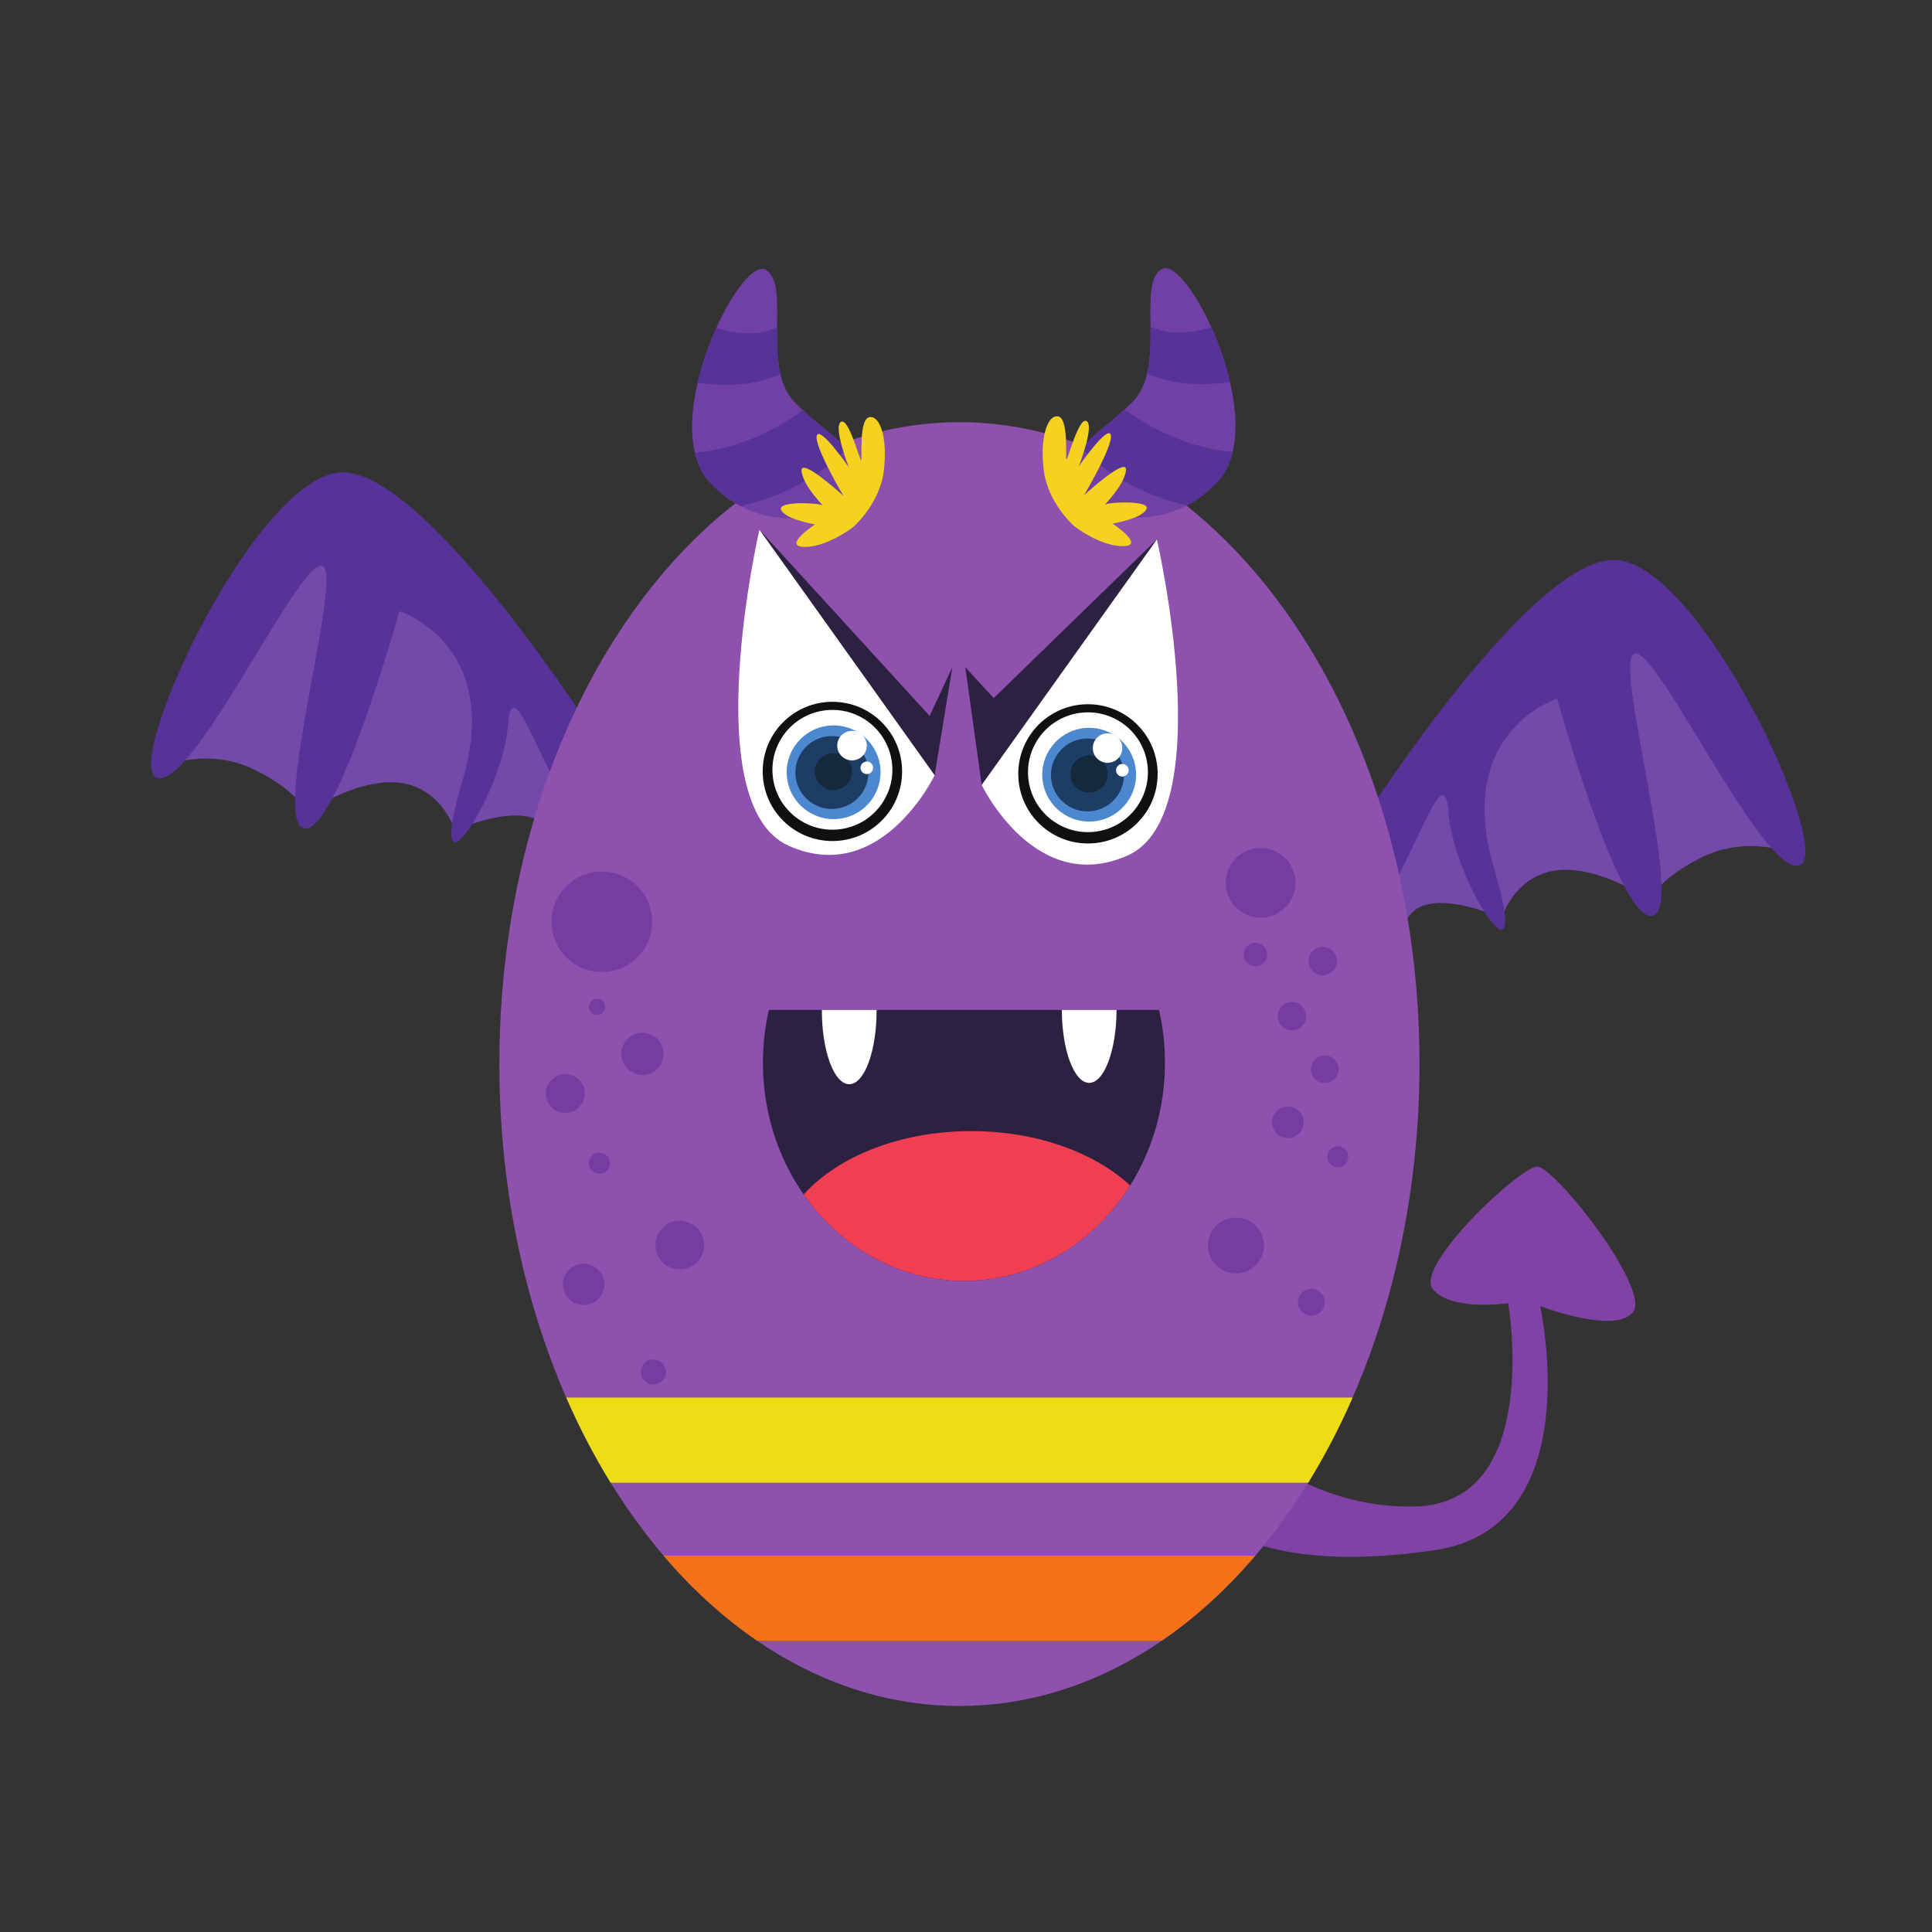 <svg xmlns="http://www.w3.org/2000/svg" width="125" viewBox="-15 -15 400 400" height="125" version="1.0"><rect x="-15" y="-15" width="400" height="400" fill="#333333" stroke="none"/><defs><clipPath id="a"><path d="M 88 72 L 279 72 L 279 338.25 L 88 338.25 Z M 88 72"/></clipPath></defs><path fill="#8142A5" d="M 235.84 277.055 C 235.84 277.055 251.492 297.5 277.984 296.898 C 304.469 296.297 297.246 254.805 297.246 254.805 C 297.246 254.805 285.203 256.609 281.594 251.797 C 277.984 246.988 299.652 226.543 303.266 226.543 C 306.879 226.543 326.746 251.797 323.133 256.609 C 319.52 261.422 303.871 255.406 303.871 255.406 C 303.871 255.406 314.102 301.105 282.195 305.918 C 250.289 310.73 238.852 301.707 238.852 301.707 L 235.84 277.055"/><path fill="#734AA9" d="M 266.051 171.453 C 266.051 171.453 269.191 185.562 270.762 187.129 C 272.328 188.699 273.375 174.59 279.652 172.5 C 285.93 170.406 295.867 175.113 295.867 175.113 C 295.867 175.113 298.484 166.23 307.379 165.184 C 316.27 164.141 326.734 171.453 326.734 171.453 C 326.734 171.453 327.777 167.273 337.195 162.57 C 346.609 157.867 355.504 161.527 355.504 161.527 C 355.504 161.527 344.516 127.043 333.531 120.77 C 322.547 114.5 309.992 119.723 307.902 120.77 C 305.809 121.816 280.176 144.805 280.176 144.805 L 266.051 171.453"/><path fill="#573298" d="M 266.574 155.777 C 266.574 155.777 301.102 101.438 318.883 100.914 C 336.672 100.395 364.918 161.527 357.598 164.141 C 350.27 166.754 328.824 120.25 323.594 120.25 C 318.363 120.25 334.055 172.5 327.254 174.59 C 320.457 176.68 307.379 129.656 307.379 129.656 C 307.379 129.656 285.93 136.445 294.301 164.66 C 302.668 192.875 285.93 167.797 284.883 153.164 C 283.836 138.535 274.945 174.066 266.051 176.156 C 257.16 178.246 266.574 155.777 266.574 155.777"/><path fill="#734AA9" d="M 109.016 153.332 C 109.016 153.332 105.875 167.438 104.305 169.008 C 102.738 170.574 101.691 156.465 95.414 154.375 C 89.137 152.285 79.199 156.988 79.199 156.988 C 79.199 156.988 76.582 148.105 67.691 147.059 C 58.797 146.016 48.336 153.332 48.336 153.332 C 48.336 153.332 47.289 149.152 37.875 144.449 C 28.457 139.746 19.566 143.406 19.566 143.406 C 19.566 143.406 30.551 108.918 41.535 102.648 C 52.52 96.375 65.074 101.602 67.168 102.648 C 69.258 103.691 94.891 126.684 94.891 126.684 L 109.016 153.332"/><path fill="#573298" d="M 108.492 137.656 C 108.492 137.656 73.965 83.316 56.18 82.793 C 38.395 82.27 10.148 143.406 17.473 146.016 C 24.797 148.629 46.242 102.125 51.477 102.125 C 56.703 102.125 41.012 154.375 47.812 156.465 C 54.613 158.555 67.691 111.531 67.691 111.531 C 67.691 111.531 89.137 118.32 80.77 146.539 C 72.398 174.754 89.137 149.672 90.184 135.043 C 91.23 120.414 100.121 155.945 109.016 158.031 C 117.906 160.125 108.492 137.656 108.492 137.656"/><g clip-path="url(#a)"><path fill="#8E51AE" d="M 278.895 205.309 C 278.895 278.707 236.246 338.207 183.641 338.207 C 131.031 338.207 88.387 278.707 88.387 205.309 C 88.387 131.906 131.031 72.406 183.641 72.406 C 236.246 72.406 278.895 131.906 278.895 205.309"/></g><path fill="#2C2141" d="M 142.957 205.02 C 142.957 229.973 161.59 250.199 184.574 250.199 C 207.559 250.199 226.191 229.973 226.191 205.02 C 226.191 201.254 225.766 197.594 224.965 194.098 L 144.188 194.098 C 143.387 197.594 142.957 201.254 142.957 205.02"/><path fill="#FFF" d="M 155.16 194.23 C 155.16 202.648 157.695 209.473 160.828 209.473 C 163.953 209.473 166.492 202.648 166.492 194.23 L 166.492 194.098 L 155.164 194.098 L 155.16 194.23"/><path fill="#FFF" d="M 216.172 194.098 L 204.84 194.098 C 204.867 202.449 207.395 209.199 210.504 209.199 C 213.617 209.199 216.141 202.449 216.172 194.098"/><path fill="#F03F53" d="M 218.984 230.441 C 211.621 223.621 199.637 219.184 186.102 219.184 C 171.379 219.184 158.488 224.434 151.395 232.289 C 158.992 243.172 171.027 250.199 184.574 250.199 C 198.875 250.199 211.492 242.371 218.984 230.441"/><path fill="#2C2141" d="M 178.508 145.504 L 182.172 123.152 L 177.469 133.223 L 142.227 94.664 L 171.77 144.715 L 178.508 145.504"/><path fill="#2C2141" d="M 188.246 147.516 L 184.859 123.152 L 190.742 129.531 L 224.523 96.68 L 202.836 144.797 L 188.246 147.516"/><path fill="#FFF" d="M 188.246 147.516 L 224.523 96.68 C 224.523 96.68 237.625 153.559 218.477 162.113 C 199.332 170.672 188.246 147.516 188.246 147.516"/><path fill="#FFF" d="M 178.508 145.504 L 142.227 94.664 C 142.227 94.664 129.125 151.543 148.273 160.102 C 167.422 168.66 178.508 145.504 178.508 145.504"/><path fill="#11100E" d="M 171.77 144.715 C 171.77 152.676 165.309 159.129 157.34 159.129 C 149.367 159.129 142.91 152.676 142.91 144.715 C 142.91 136.754 149.367 130.301 157.34 130.301 C 165.309 130.301 171.77 136.754 171.77 144.715"/><path fill="#FFF" d="M 169.641 142.688 C 170.574 149.469 165.832 155.73 159.039 156.664 C 152.242 157.602 145.98 152.863 145.039 146.078 C 144.102 139.293 148.848 133.031 155.641 132.098 C 162.434 131.16 168.699 135.902 169.641 142.688"/><path fill="#4B88CF" d="M 167.215 143.566 C 167.949 148.871 164.234 153.77 158.922 154.504 C 153.605 155.234 148.699 151.527 147.969 146.215 C 147.23 140.906 150.949 136.008 156.262 135.277 C 161.574 134.543 166.48 138.25 167.215 143.566"/><path fill="#1D3D65" d="M 164.719 143.906 C 165.293 148.035 162.402 151.848 158.266 152.418 C 154.133 152.984 150.32 150.102 149.75 145.973 C 149.18 141.844 152.066 138.031 156.199 137.461 C 160.336 136.891 164.152 139.777 164.719 143.906"/><path fill="#15293D" d="M 161.402 144.746 C 161.402 146.867 159.676 148.586 157.555 148.586 C 155.43 148.586 153.707 146.867 153.707 144.746 C 153.707 142.625 155.43 140.902 157.555 140.902 C 159.676 140.902 161.402 142.625 161.402 144.746"/><path fill="#FFF" d="M 164.43 138.957 C 164.664 140.629 163.492 142.168 161.816 142.402 C 160.145 142.629 158.602 141.461 158.367 139.789 C 158.141 138.121 159.309 136.578 160.98 136.348 C 162.656 136.117 164.199 137.285 164.43 138.957"/><path fill="#FFF" d="M 165.766 143.973 C 165.766 144.691 165.18 145.273 164.461 145.273 C 163.742 145.273 163.156 144.691 163.156 143.973 C 163.156 143.25 163.742 142.668 164.461 142.668 C 165.18 142.668 165.766 143.25 165.766 143.973"/><path fill="#11100E" d="M 224.68 145.219 C 224.68 153.176 218.219 159.633 210.25 159.633 C 202.281 159.633 195.82 153.176 195.82 145.219 C 195.82 137.258 202.281 130.805 210.25 130.805 C 218.219 130.805 224.68 137.258 224.68 145.219"/><path fill="#FFF" d="M 222.547 143.188 C 223.484 149.969 218.742 156.23 211.949 157.168 C 205.156 158.105 198.891 153.363 197.953 146.578 C 197.016 139.797 201.758 133.535 208.551 132.602 C 215.344 131.66 221.609 136.406 222.547 143.188"/><path fill="#4B88CF" d="M 220.125 144.066 C 220.863 149.375 217.145 154.273 211.832 155.008 C 206.516 155.742 201.609 152.031 200.879 146.723 C 200.145 141.41 203.855 136.512 209.172 135.777 C 214.488 135.047 219.395 138.758 220.125 144.066"/><path fill="#1D3D65" d="M 217.629 144.41 C 218.203 148.539 215.312 152.348 211.18 152.918 C 207.043 153.488 203.23 150.602 202.66 146.477 C 202.09 142.348 204.98 138.535 209.113 137.965 C 213.246 137.395 217.062 140.281 217.629 144.41"/><path fill="#15293D" d="M 214.312 145.25 C 214.312 147.371 212.586 149.09 210.465 149.09 C 208.34 149.09 206.617 147.371 206.617 145.25 C 206.617 143.129 208.34 141.406 210.465 141.406 C 212.586 141.406 214.312 143.129 214.312 145.25"/><path fill="#FFF" d="M 217.34 139.457 C 217.574 141.129 216.402 142.672 214.727 142.902 C 213.055 143.133 211.508 141.969 211.281 140.297 C 211.051 138.625 212.219 137.082 213.895 136.852 C 215.566 136.617 217.109 137.789 217.34 139.457"/><path fill="#FFF" d="M 218.676 144.473 C 218.676 145.195 218.09 145.777 217.371 145.777 C 216.648 145.777 216.066 145.195 216.066 144.473 C 216.066 143.754 216.648 143.168 217.371 143.168 C 218.09 143.168 218.676 143.754 218.676 144.473"/><path fill="#753DA2" d="M 253.23 167.785 C 253.23 171.77 249.996 175 246.004 175 C 242.016 175 238.785 171.77 238.785 167.785 C 238.785 163.801 242.016 160.57 246.004 160.57 C 249.996 160.57 253.23 163.801 253.23 167.785"/><path fill="#753DA2" d="M 261.793 183.977 C 261.793 185.598 260.477 186.914 258.855 186.914 C 257.23 186.914 255.918 185.598 255.918 183.977 C 255.918 182.355 257.23 181.039 258.855 181.039 C 260.477 181.039 261.793 182.355 261.793 183.977"/><path fill="#753DA2" d="M 247.348 182.633 C 247.348 183.98 246.258 185.066 244.914 185.066 C 243.566 185.066 242.48 183.98 242.48 182.633 C 242.48 181.293 243.566 180.203 244.914 180.203 C 246.258 180.203 247.348 181.293 247.348 182.633"/><path fill="#753DA2" d="M 255.41 195.387 C 255.41 197.008 254.094 198.324 252.473 198.324 C 250.848 198.324 249.535 197.008 249.535 195.387 C 249.535 193.766 250.848 192.449 252.473 192.449 C 254.094 192.449 255.41 193.766 255.41 195.387"/><path fill="#753DA2" d="M 262.133 206.375 C 262.133 207.949 260.852 209.227 259.277 209.227 C 257.699 209.227 256.418 207.949 256.418 206.375 C 256.418 204.801 257.699 203.523 259.277 203.523 C 260.852 203.523 262.133 204.801 262.133 206.375"/><path fill="#753DA2" d="M 254.906 217.367 C 254.906 219.172 253.441 220.637 251.633 220.637 C 249.824 220.637 248.355 219.172 248.355 217.367 C 248.355 215.559 249.824 214.094 251.633 214.094 C 253.441 214.094 254.906 215.559 254.906 217.367"/><path fill="#753DA2" d="M 264.148 224.496 C 264.148 225.699 263.168 226.676 261.965 226.676 C 260.758 226.676 259.777 225.699 259.777 224.496 C 259.777 223.293 260.758 222.316 261.965 222.316 C 263.168 222.316 264.148 223.293 264.148 224.496"/><path fill="#753DA2" d="M 120.023 175.84 C 120.023 181.582 115.359 186.242 109.605 186.242 C 103.855 186.242 99.191 181.582 99.191 175.84 C 99.191 170.094 103.855 165.438 109.605 165.438 C 115.359 165.438 120.023 170.094 120.023 175.84"/><path fill="#753DA2" d="M 110.277 193.457 C 110.277 194.383 109.527 195.133 108.598 195.133 C 107.672 195.133 106.918 194.383 106.918 193.457 C 106.918 192.527 107.672 191.777 108.598 191.777 C 109.527 191.777 110.277 192.527 110.277 193.457"/><path fill="#753DA2" d="M 122.375 203.188 C 122.375 205.598 120.418 207.551 118.008 207.551 C 115.594 207.551 113.637 205.598 113.637 203.188 C 113.637 200.777 115.594 198.824 118.008 198.824 C 120.418 198.824 122.375 200.777 122.375 203.188"/><path fill="#753DA2" d="M 106.078 211.41 C 106.078 213.637 104.273 215.438 102.047 215.438 C 99.824 215.438 98.016 213.637 98.016 211.41 C 98.016 209.188 99.824 207.383 102.047 207.383 C 104.273 207.383 106.078 209.188 106.078 211.41"/><path fill="#753DA2" d="M 111.285 225.84 C 111.285 227.043 110.309 228.02 109.102 228.02 C 107.898 228.02 106.918 227.043 106.918 225.84 C 106.918 224.633 107.898 223.656 109.102 223.656 C 110.309 223.656 111.285 224.633 111.285 225.84"/><path fill="#753DA2" d="M 130.773 242.785 C 130.773 245.566 128.516 247.82 125.734 247.82 C 122.949 247.82 120.695 245.566 120.695 242.785 C 120.695 240.004 122.949 237.75 125.734 237.75 C 128.516 237.75 130.773 240.004 130.773 242.785"/><path fill="#753DA2" d="M 110.109 250.922 C 110.109 253.285 108.191 255.203 105.828 255.203 C 103.461 255.203 101.543 253.285 101.543 250.922 C 101.543 248.562 103.461 246.645 105.828 246.645 C 108.191 246.645 110.109 248.562 110.109 250.922"/><path fill="#753DA2" d="M 122.879 269.047 C 122.879 270.48 121.711 271.645 120.273 271.645 C 118.836 271.645 117.672 270.48 117.672 269.047 C 117.672 267.609 118.836 266.445 120.273 266.445 C 121.711 266.445 122.879 267.609 122.879 269.047"/><path fill="#753DA2" d="M 246.676 242.871 C 246.676 246.066 244.086 248.66 240.883 248.66 C 237.68 248.66 235.09 246.066 235.09 242.871 C 235.09 239.672 237.68 237.082 240.883 237.082 C 244.086 237.082 246.676 239.672 246.676 242.871"/><path fill="#753DA2" d="M 259.277 254.617 C 259.277 256.145 258.035 257.383 256.504 257.383 C 254.973 257.383 253.73 256.145 253.73 254.617 C 253.73 253.086 254.973 251.848 256.504 251.848 C 258.035 251.848 259.277 253.086 259.277 254.617"/><path fill="#EEDD16" d="M 111.426 291.977 L 255.852 291.977 C 259.242 286.477 262.32 280.586 265.043 274.359 L 102.238 274.359 C 104.957 280.586 108.035 286.477 111.426 291.977"/><path fill="#F47217" d="M 122.375 307.078 C 128.266 313.988 134.766 319.918 141.742 324.691 L 225.535 324.691 C 232.512 319.918 239.012 313.988 244.902 307.078 L 122.375 307.078"/><path fill="#7140A4" d="M 225.52 40.711 C 220.184 43.883 226.703 60.961 219.445 68.242 C 212.18 75.523 205.797 77.371 207.336 84.77 C 208.879 92.168 225.918 96.809 237.117 84.695 C 248.316 72.586 230.852 37.531 225.52 40.711"/><path fill="#573298" d="M 208.852 77.844 C 210.781 75.371 214.113 73.211 217.836 69.785 C 222.98 73.457 230.918 77.832 240.215 78.551 C 239.656 80.926 238.66 83.031 237.117 84.695 C 235.137 86.836 232.977 88.453 230.75 89.621 C 224.297 88.148 215.848 84.91 208.852 77.844"/><path fill="#573298" d="M 222.508 62.273 C 223.215 59.246 223.238 55.832 223.199 52.613 C 226.016 53.941 230.074 54.496 235.789 52.75 C 237.367 56.234 238.746 60.156 239.656 64.098 C 234.199 64.855 227.918 64.781 222.508 62.273"/><path fill="#F5D220" d="M 207.434 93.957 C 207.434 93.957 212.754 98.113 217.516 98.07 C 222.281 98.023 215.336 93.402 215.336 93.402 C 215.336 93.402 221.238 92.453 222.332 90.48 C 223.422 88.508 214.5 88.949 213.828 89.457 C 213.152 89.969 217.73 85.652 218.125 82.426 C 218.523 79.203 209.457 87.504 209.457 87.504 C 209.457 87.504 215.594 77.137 214.969 75.023 C 214.344 72.91 208.344 81.566 208.344 81.566 C 208.344 81.566 211.625 73.188 209.973 72.191 C 208.324 71.191 205.953 80.707 205.77 80.125 C 205.582 79.547 206.258 71.656 204.098 71.215 C 201.934 70.77 200.262 75.391 201.094 82.305 C 201.93 89.223 207.434 93.957 207.434 93.957"/><path fill="#7140A4" d="M 143.562 40.871 C 148.898 44.043 142.375 61.121 149.641 68.402 C 156.898 75.68 163.281 77.531 161.742 84.93 C 160.203 92.324 143.164 96.969 131.965 84.855 C 120.766 72.746 138.23 37.691 143.562 40.871"/><path fill="#573298" d="M 160.23 78.004 C 158.305 75.527 154.969 73.371 151.246 69.941 C 146.102 73.617 138.16 77.992 128.863 78.711 C 129.426 81.09 130.426 83.191 131.965 84.855 C 133.945 86.996 136.105 88.609 138.328 89.785 C 144.785 88.305 153.234 85.07 160.23 78.004"/><path fill="#573298" d="M 146.578 62.434 C 145.871 59.402 145.844 55.992 145.883 52.773 C 143.062 54.102 139.008 54.652 133.289 52.91 C 131.715 56.391 130.336 60.316 129.422 64.258 C 134.883 65.012 141.164 64.941 146.578 62.434"/><path fill="#F5D220" d="M 161.645 94.117 C 161.645 94.117 156.324 98.273 151.562 98.23 C 146.801 98.184 153.746 93.562 153.746 93.562 C 153.746 93.562 147.844 92.613 146.754 90.641 C 145.66 88.668 154.582 89.105 155.254 89.617 C 155.926 90.129 151.352 85.812 150.953 82.586 C 150.559 79.359 159.621 87.664 159.621 87.664 C 159.621 87.664 153.488 77.297 154.109 75.18 C 154.738 73.07 160.734 81.727 160.734 81.727 C 160.734 81.727 157.457 73.348 159.105 72.348 C 160.754 71.352 163.129 80.867 163.316 80.285 C 163.5 79.703 162.824 71.812 164.984 71.375 C 167.145 70.934 168.82 75.551 167.984 82.465 C 167.152 89.383 161.645 94.117 161.645 94.117"/></svg>
